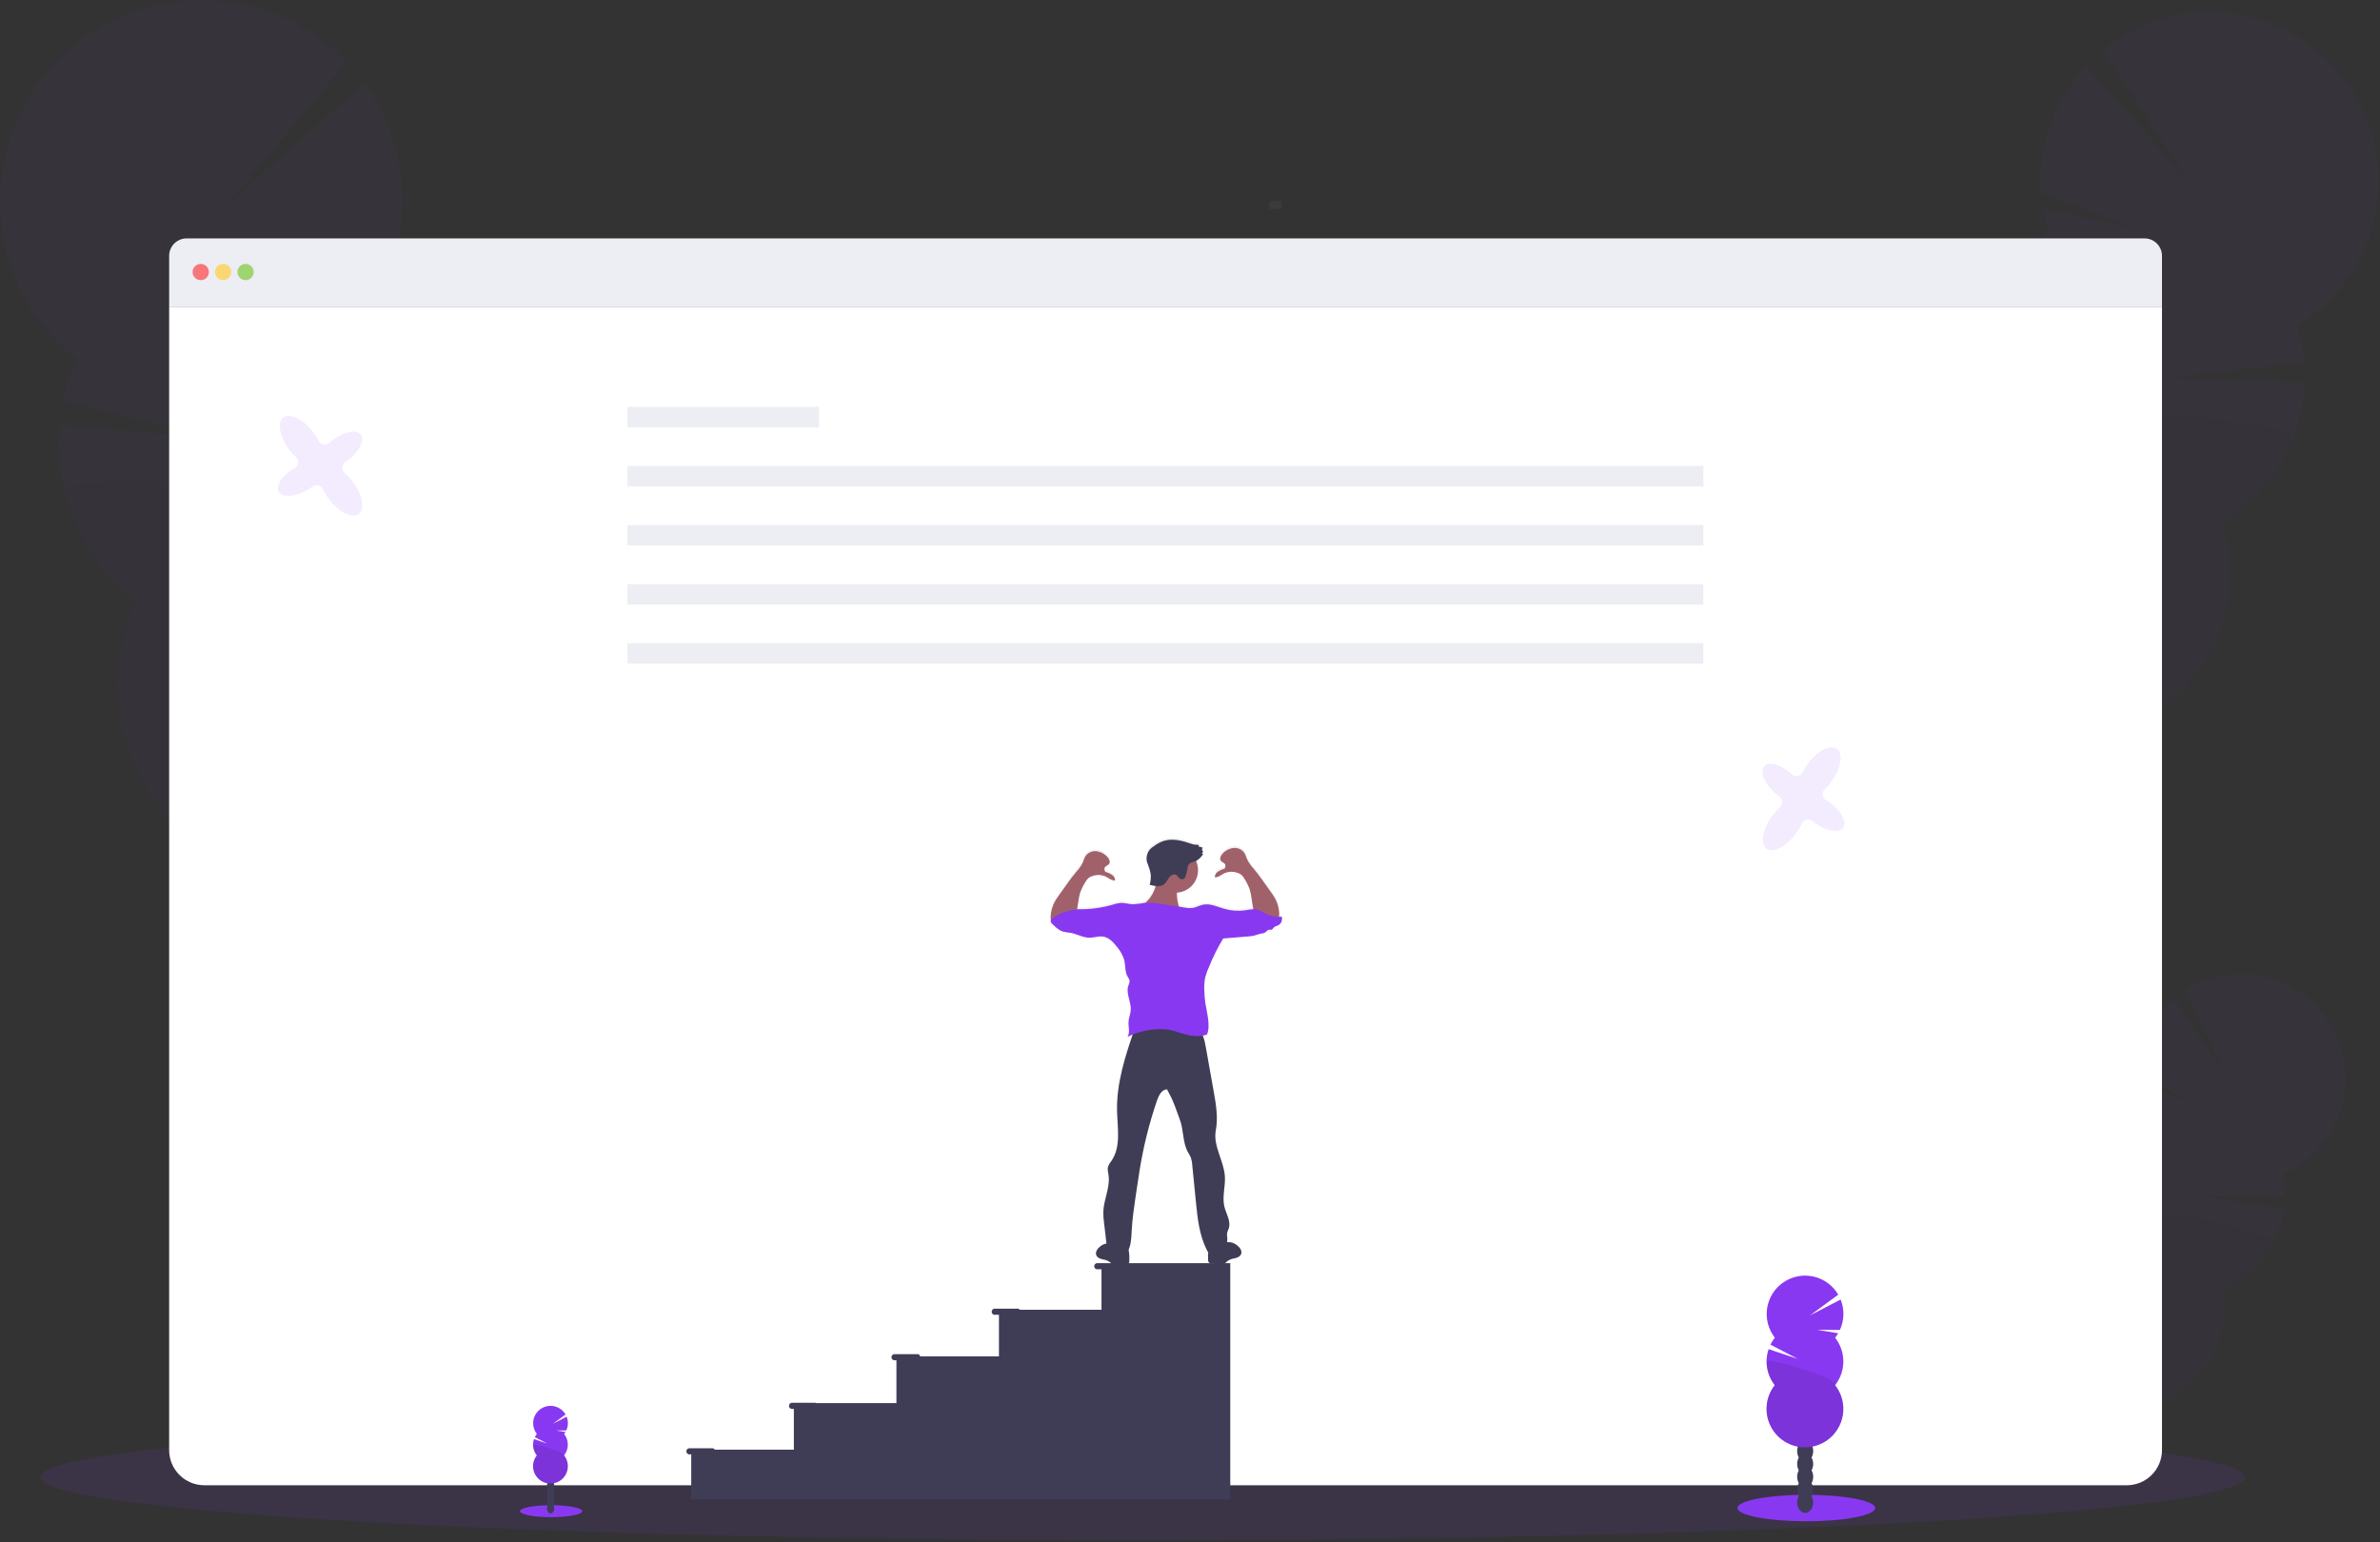 <svg width="1168" height="757" viewBox="0 0 1168 757" fill="none" xmlns="http://www.w3.org/2000/svg">
<rect x="0" y="0" width="1168" height="757" fill="#333333" stroke="none"/>
<g id="about_me 1" clip-path="url(#clip0)">
<g id="background">
<path id="Vector" opacity="0.1" d="M560.76 756.03C859.546 756.03 1101.76 742.151 1101.76 725.03C1101.76 707.909 859.546 694.03 560.76 694.03C261.974 694.03 19.76 707.909 19.76 725.03C19.76 742.151 261.974 756.03 560.76 756.03Z" fill="#8938F1"/>
<g id="Group" opacity="0.2">
<path id="Vector_2" opacity="0.2" d="M1007.26 726.42C1006.76 727.36 1006.19 728.254 1005.53 729.09C999.77 725.03 993.913 721.053 987.96 717.16C988.08 716.91 988.21 716.65 988.35 716.4C989.732 713.73 991.804 711.479 994.35 709.88C997.64 707.88 1001.35 707.4 1004.35 709.02C1007.35 710.64 1009.11 713.96 1009.29 717.8C1009.39 720.803 1008.69 723.779 1007.26 726.42V726.42Z" fill="#3F3D56"/>
<path id="Vector_3" opacity="0.2" d="M1015.31 711.362C1018.93 704.524 1017.64 696.739 1012.41 693.973C1007.19 691.207 1000.02 694.507 996.4 701.345C992.779 708.182 994.076 715.967 999.298 718.733C1004.52 721.5 1011.69 718.199 1015.31 711.362Z" fill="#3F3D56"/>
<path id="Vector_4" opacity="0.2" d="M1023.32 696.227C1026.94 689.389 1025.65 681.604 1020.42 678.838C1015.2 676.072 1008.03 679.372 1004.41 686.21C1000.79 693.047 1002.09 700.832 1007.31 703.598C1012.53 706.365 1019.7 703.064 1023.32 696.227Z" fill="#3F3D56"/>
<path id="Vector_5" opacity="0.2" d="M1031.35 681.087C1034.97 674.25 1033.67 666.464 1028.45 663.698C1023.23 660.932 1016.06 664.233 1012.43 671.07C1008.81 677.908 1010.11 685.693 1015.33 688.459C1020.55 691.225 1027.72 687.925 1031.35 681.087Z" fill="#3F3D56"/>
<path id="Vector_6" opacity="0.2" d="M1039.36 665.943C1042.98 659.106 1041.69 651.32 1036.46 648.554C1031.24 645.788 1024.07 649.089 1020.45 655.926C1016.83 662.764 1018.13 670.549 1023.35 673.315C1028.57 676.081 1035.74 672.781 1039.36 665.943Z" fill="#3F3D56"/>
<path id="Vector_7" opacity="0.2" d="M1049.31 538.52C1048.89 536.207 1048.63 533.868 1048.53 531.52L1075.53 540.6L1048.53 526.6C1048.92 519.603 1050.74 512.759 1053.88 506.491C1057.01 500.223 1061.4 494.662 1066.76 490.15L1092.87 528.01L1072.56 485.94C1078.53 482.212 1085.2 479.753 1092.16 478.714C1099.12 477.676 1106.22 478.081 1113.01 479.903C1119.81 481.726 1126.16 484.928 1131.66 489.31C1137.17 493.692 1141.71 499.16 1145.01 505.374C1148.31 511.588 1150.3 518.414 1150.85 525.429C1151.4 532.444 1150.5 539.497 1148.21 546.149C1145.91 552.801 1142.27 558.909 1137.52 564.095C1132.76 569.28 1126.99 573.431 1120.56 576.29C1121.22 579.917 1121.49 583.605 1121.36 587.29L1080.21 586.97L1120.73 593.64C1119.36 602.059 1115.92 610.004 1110.71 616.758C1105.5 623.511 1098.69 628.86 1090.89 632.32C1092.61 641.789 1091.63 651.551 1088.06 660.49C1084.5 669.429 1078.48 677.183 1070.72 682.867C1062.95 688.55 1053.74 691.933 1044.14 692.629C1034.54 693.325 1024.94 691.305 1016.44 686.801C1007.93 682.297 1000.87 675.491 996.047 667.16C991.228 658.829 988.85 649.31 989.187 639.692C989.523 630.073 992.559 620.744 997.948 612.77C1003.34 604.796 1010.86 598.499 1019.66 594.6C1017.62 583.291 1019.43 571.624 1024.81 561.469C1030.19 551.315 1038.83 543.261 1049.33 538.6L1049.31 538.52Z" fill="#8938F1"/>
<path id="Vector_8" opacity="0.1" d="M1115.4 609.4C1110.04 619.574 1101.39 627.637 1090.87 632.28C1092.59 641.749 1091.61 651.511 1088.04 660.45C1084.48 669.389 1078.46 677.143 1070.7 682.827C1062.93 688.51 1053.72 691.893 1044.12 692.589C1034.52 693.285 1024.92 691.265 1016.42 686.761C1007.91 682.257 1000.85 675.451 996.027 667.12C991.208 658.789 988.83 649.27 989.167 639.652C989.503 630.033 992.539 620.704 997.928 612.73C1003.32 604.756 1010.84 598.459 1019.64 594.56C1017.65 583.63 1118.1 604.32 1115.4 609.4Z" fill="black"/>
</g>
<g id="Group_2" opacity="0.2">
<path id="Vector_9" opacity="0.2" d="M975.13 423.95C974.508 425.555 973.755 427.107 972.88 428.59C962.807 423.217 952.603 417.997 942.27 412.93C942.41 412.5 942.57 412.05 942.74 411.62C944.416 407.062 947.282 403.036 951.04 399.96C955.91 396.06 961.78 394.59 967.04 396.58C972.3 398.57 975.66 403.58 976.71 409.69C977.469 414.499 976.923 419.424 975.13 423.95V423.95Z" fill="#3F3D56"/>
<path id="Vector_10" opacity="0.2" d="M985.014 398.067C989.472 386.356 985.835 374.102 976.89 370.697C967.945 367.292 957.08 374.025 952.621 385.737C948.163 397.448 951.801 409.703 960.745 413.108C969.69 416.513 980.556 409.779 985.014 398.067Z" fill="#3F3D56"/>
<path id="Vector_11" opacity="0.2" d="M994.887 372.155C999.345 360.443 995.708 348.189 986.763 344.784C977.818 341.379 966.952 348.113 962.494 359.824C958.036 371.536 961.673 383.79 970.618 387.195C979.563 390.6 990.429 383.866 994.887 372.155Z" fill="#3F3D56"/>
<path id="Vector_12" opacity="0.2" d="M1004.74 346.229C1009.2 334.518 1005.56 322.263 996.62 318.858C987.675 315.453 976.81 322.187 972.351 333.899C967.893 345.61 971.53 357.864 980.475 361.269C989.42 364.674 1000.29 357.941 1004.74 346.229Z" fill="#3F3D56"/>
<path id="Vector_13" opacity="0.2" d="M1014.62 320.327C1019.07 308.615 1015.44 296.361 1006.49 292.956C997.548 289.551 986.682 296.284 982.224 307.996C977.766 319.707 981.403 331.962 990.348 335.367C999.293 338.772 1010.16 332.038 1014.62 320.327Z" fill="#3F3D56"/>
<path id="Vector_14" opacity="0.2" d="M1005.25 113.7C1004.11 110.039 1003.23 106.303 1002.6 102.52L1047.82 111.73L1001.66 94.55C1000.9 83.269 1002.46 71.951 1006.22 61.291C1009.99 50.63 1015.89 40.85 1023.57 32.55L1073.13 88.01L1032.13 24.48C1040.98 17.334 1051.2 12.082 1062.16 9.052C1073.13 6.021 1084.59 5.276 1095.86 6.862C1107.12 8.448 1117.93 12.332 1127.63 18.273C1137.33 24.214 1145.71 32.084 1152.24 41.396C1158.77 50.708 1163.31 61.263 1165.59 72.406C1167.87 83.548 1167.84 95.04 1165.5 106.169C1163.15 117.298 1158.54 127.826 1151.96 137.1C1145.37 146.374 1136.95 154.196 1127.22 160.08C1129 165.776 1130.16 171.646 1130.68 177.59L1064.51 185.27L1130.94 187.92C1130.42 201.721 1126.47 215.174 1119.44 227.063C1112.41 238.952 1102.53 248.901 1090.69 256.01C1095.33 270.876 1095.69 286.746 1091.73 301.808C1087.78 316.869 1079.66 330.514 1068.32 341.183C1056.98 351.852 1042.86 359.115 1027.59 362.142C1012.31 365.169 996.493 363.837 981.939 358.299C967.384 352.761 954.681 343.241 945.282 330.825C935.882 318.41 930.164 303.601 928.782 288.09C927.401 272.579 930.41 256.993 937.467 243.111C944.524 229.23 955.344 217.613 968.69 209.59C963.137 191.821 963.719 172.701 970.343 155.303C976.966 137.904 989.246 123.238 1005.21 113.66L1005.25 113.7Z" fill="#8938F1"/>
<path id="Vector_15" opacity="0.1" d="M1125.55 214.4C1118.95 231.802 1106.67 246.464 1090.69 256.01C1095.33 270.876 1095.69 286.746 1091.73 301.808C1087.78 316.869 1079.66 330.514 1068.32 341.183C1056.98 351.853 1042.86 359.115 1027.59 362.142C1012.31 365.169 996.493 363.837 981.939 358.299C967.384 352.761 954.681 343.241 945.282 330.826C935.882 318.41 930.164 303.601 928.782 288.09C927.401 272.579 930.41 256.993 937.467 243.111C944.524 229.23 955.344 217.613 968.69 209.59C963.36 192.47 1128.87 205.7 1125.55 214.4Z" fill="black"/>
</g>
<g id="Group_3" opacity="0.2">
<path id="Vector_16" opacity="0.2" d="M178.38 510.16C178.886 512.145 179.555 514.085 180.38 515.96C193.047 511.107 205.857 506.44 218.81 501.96C218.7 501.43 218.59 500.88 218.45 500.34C217.145 494.71 214.359 489.531 210.38 485.34C205.2 480.02 198.49 477.42 192.04 479C185.59 480.58 180.84 486 178.69 493C177.05 498.589 176.943 504.516 178.38 510.16V510.16Z" fill="#3F3D56"/>
<path id="Vector_17" opacity="0.2" d="M197.031 499.418C208.089 496.718 214.188 482.795 210.654 468.319C207.12 453.844 195.291 444.298 184.233 446.997C173.175 449.697 167.076 463.62 170.61 478.096C174.144 492.571 185.973 502.117 197.031 499.418Z" fill="#3F3D56"/>
<path id="Vector_18" opacity="0.2" d="M189.208 467.396C200.265 464.697 206.365 450.773 202.83 436.298C199.296 421.823 187.467 412.276 176.409 414.976C165.352 417.676 159.253 431.599 162.787 446.074C166.321 460.55 178.15 470.096 189.208 467.396Z" fill="#3F3D56"/>
<path id="Vector_19" opacity="0.2" d="M181.394 435.363C192.451 432.663 198.551 418.74 195.016 404.264C191.482 389.789 179.653 380.243 168.596 382.942C157.538 385.642 151.439 399.565 154.973 414.041C158.507 428.516 170.336 438.062 181.394 435.363Z" fill="#3F3D56"/>
<path id="Vector_20" opacity="0.2" d="M173.568 403.322C184.625 400.622 190.725 386.699 187.191 372.223C183.656 357.748 171.827 348.202 160.77 350.901C149.712 353.601 143.613 367.524 147.147 382C150.681 396.475 162.51 406.021 173.568 403.322Z" fill="#3F3D56"/>
<path id="Vector_21" opacity="0.2" d="M188.58 139.63C190.47 135.48 192.067 131.203 193.36 126.83L138.65 131.01L195.65 117.55C198.214 104.344 198.055 90.753 195.182 77.611C192.308 64.468 186.781 52.051 178.94 41.12L112.26 99.36L170.03 30.44C160.649 20.671 149.357 12.937 136.859 7.718C124.36 2.5 110.921 -0.09 97.378 0.108C83.835 0.307 70.478 3.29 58.138 8.872C45.797 14.454 34.738 22.516 25.647 32.556C16.556 42.596 9.628 54.399 5.294 67.232C0.961 80.064 -0.686 93.651 0.457 107.147C1.6 120.643 5.507 133.759 11.937 145.68C18.366 157.601 27.18 168.072 37.83 176.44C34.893 182.902 32.657 189.661 31.16 196.6L108.11 215.41L29.33 208.74C27.91 225.097 30.589 241.551 37.124 256.613C43.659 271.676 53.845 284.872 66.76 295.01C59.09 311.871 56.318 330.549 58.762 348.911C61.206 367.272 68.768 384.575 80.582 398.842C92.396 413.109 107.986 423.764 125.57 429.589C143.154 435.413 162.021 436.173 180.017 431.78C198.012 427.388 214.408 418.02 227.33 404.749C240.253 391.478 249.18 374.839 253.092 356.733C257.005 338.627 255.743 319.786 249.453 302.364C243.162 284.941 232.096 269.64 217.52 258.21C226.685 238.056 228.808 215.406 223.549 193.9C218.289 172.393 205.952 153.28 188.52 139.63H188.58Z" fill="#8938F1"/>
<path id="Vector_22" opacity="0.1" d="M31.76 240.72C36.977 262.243 49.31 281.373 66.76 295.01C59.09 311.871 56.318 330.549 58.762 348.911C61.206 367.272 68.768 384.575 80.582 398.842C92.396 413.109 107.986 423.764 125.57 429.589C143.154 435.413 162.021 436.173 180.017 431.78C198.012 427.388 214.408 418.02 227.33 404.749C240.253 391.478 249.18 374.839 253.092 356.733C257.005 338.627 255.743 319.786 249.453 302.364C243.162 284.941 232.096 269.64 217.52 258.21C226.4 238.76 29.15 230.01 31.76 240.72Z" fill="black"/>
</g>
</g>
<g id="window">
<path id="Vector_23" d="M1061.01 150.52V711.76C1061.01 716.334 1059.19 720.72 1055.95 723.955C1052.72 727.189 1048.33 729.007 1043.76 729.01H100.27C95.692 729.01 91.302 727.191 88.065 723.955C84.829 720.718 83.01 716.328 83.01 711.75V150.52H1061.01Z" fill="white"/>
<path id="Vector_24" d="M1061.01 125.58V150.52H83.01V125.58C83.01 123.31 83.912 121.133 85.517 119.527C87.123 117.922 89.3 117.02 91.57 117.02H1052.45C1054.72 117.02 1056.9 117.922 1058.5 119.527C1060.11 121.133 1061.01 123.31 1061.01 125.58V125.58Z" fill="#EDEDF4"/>
<path id="Vector_25" opacity="0.8" d="M98.51 137.52C100.719 137.52 102.51 135.729 102.51 133.52C102.51 131.311 100.719 129.52 98.51 129.52C96.301 129.52 94.51 131.311 94.51 133.52C94.51 135.729 96.301 137.52 98.51 137.52Z" fill="#FA5959"/>
<path id="Vector_26" opacity="0.8" d="M109.51 137.52C111.719 137.52 113.51 135.729 113.51 133.52C113.51 131.311 111.719 129.52 109.51 129.52C107.301 129.52 105.51 131.311 105.51 133.52C105.51 135.729 107.301 137.52 109.51 137.52Z" fill="#FED253"/>
<path id="Vector_27" opacity="0.8" d="M120.51 137.52C122.719 137.52 124.51 135.729 124.51 133.52C124.51 131.311 122.719 129.52 120.51 129.52C118.301 129.52 116.51 131.311 116.51 133.52C116.51 135.729 118.301 137.52 120.51 137.52Z" fill="#8CCF4D"/>
</g>
<g id="text">
<path id="Vector_28" d="M628.93 102.72V98.72H622.93V102.72H628.93Z" fill="url(#paint0_linear)"/>
<path id="Vector_29" d="M401.93 199.71H307.93V209.71H401.93V199.71Z" fill="#EDEDF4"/>
<path id="Vector_30" d="M835.93 228.71H307.93V238.71H835.93V228.71Z" fill="#EDEDF4"/>
<path id="Vector_31" d="M835.93 257.71H307.93V267.71H835.93V257.71Z" fill="#EDEDF4"/>
<path id="Vector_32" d="M835.93 286.71H307.93V296.71H835.93V286.71Z" fill="#EDEDF4"/>
<path id="Vector_33" d="M835.93 315.71H307.93V325.71H835.93V315.71Z" fill="#EDEDF4"/>
</g>
<g id="content">
<path id="Vector_34" d="M628.96 449.1C628.54 449.1 628.12 449.16 627.69 449.17C627.832 448.588 627.879 447.987 627.83 447.39C627.707 444.868 627.024 442.405 625.83 440.18C625.095 438.869 624.266 437.612 623.35 436.42C620.63 432.66 618.11 428.82 615.12 425.27C613.823 423.89 612.754 422.314 611.95 420.6C611.648 419.675 611.287 418.769 610.87 417.89C610.292 416.991 609.478 416.269 608.516 415.801C607.555 415.334 606.484 415.14 605.42 415.24C603.281 415.492 601.312 416.533 599.9 418.16C599.06 419.06 598.37 420.45 599.07 421.47C599.77 422.49 601.29 422.62 601.38 423.74C601.38 424.34 601.38 425.32 600.77 425.51C599.687 425.796 598.655 426.248 597.71 426.85C597.243 427.16 596.854 427.574 596.574 428.06C596.295 428.546 596.133 429.09 596.1 429.65C597.83 429.91 599.28 428.46 600.85 427.65C602.843 426.8 605.08 426.718 607.13 427.42C607.918 427.63 608.653 428.001 609.29 428.51C609.851 429.061 610.323 429.695 610.69 430.39C612.616 433.175 613.806 436.402 614.15 439.77L615.03 445.39C613.728 445.494 612.433 445.667 611.15 445.91C607.696 446.419 604.173 446.181 600.82 445.21C597.32 444.21 593.82 442.39 590.21 443.21C588.52 443.58 586.98 444.52 585.27 444.79C583.934 444.919 582.586 444.848 581.27 444.58L578.52 444.14C578.43 443.91 578.36 443.67 578.29 443.43C577.721 441.424 577.458 439.344 577.51 437.26C579.303 437.164 581.045 436.63 582.585 435.705C584.124 434.781 585.414 433.493 586.341 431.956C587.268 430.418 587.805 428.677 587.904 426.884C588.003 425.091 587.662 423.301 586.91 421.67C588.393 420.839 589.62 419.618 590.46 418.14L589.76 418.01L590.42 417.01C590.265 416.915 590.133 416.786 590.036 416.632C589.939 416.478 589.879 416.303 589.861 416.122C589.843 415.941 589.866 415.758 589.93 415.588C589.994 415.417 590.097 415.264 590.23 415.14C589.647 414.838 588.996 414.693 588.34 414.72C588.55 414.33 588.21 413.85 587.8 413.72C587.372 413.633 586.935 413.606 586.5 413.64C585.862 413.591 585.235 413.446 584.64 413.21C580.37 411.74 575.74 410.45 571.39 411.68C569.473 412.278 567.68 413.22 566.1 414.46C564.56 415.325 563.409 416.747 562.885 418.434C562.36 420.121 562.502 421.944 563.28 423.53C563.94 425.168 564.413 426.876 564.69 428.62C564.751 430.249 564.566 431.877 564.14 433.45C565.092 433.74 566.065 433.957 567.05 434.1C566.494 436.248 565.512 438.261 564.16 440.02C563.541 440.798 562.873 441.536 562.16 442.23H562.04C560.057 442.601 558.053 442.848 556.04 442.97C553.92 442.97 551.84 442.17 549.73 442.32C548.48 442.461 547.249 442.739 546.06 443.15C540.571 444.759 534.869 445.521 529.15 445.41L528.46 445.48L529.1 441.4C529.444 438.032 530.634 434.805 532.56 432.02C532.927 431.325 533.399 430.691 533.96 430.14C534.6 429.631 535.339 429.26 536.13 429.05C538.176 428.348 540.411 428.43 542.4 429.28C543.97 430.05 545.4 431.5 547.16 431.28C547.124 430.72 546.959 430.176 546.678 429.69C546.397 429.204 546.008 428.79 545.54 428.48C544.595 427.878 543.563 427.426 542.48 427.14C541.9 426.95 541.82 425.97 541.87 425.37C541.96 424.25 543.55 424.01 544.18 423.09C544.81 422.17 544.18 420.69 543.35 419.78C541.936 418.158 539.968 417.12 537.83 416.87C536.767 416.769 535.697 416.963 534.738 417.431C533.778 417.898 532.966 418.621 532.39 419.52C531.965 420.397 531.601 421.303 531.3 422.23C530.496 423.944 529.427 425.52 528.13 426.9C525.13 430.45 522.62 434.29 519.9 438.05C518.99 439.243 518.161 440.496 517.42 441.8C516.232 444.031 515.549 446.496 515.42 449.02C515.371 449.62 515.418 450.225 515.56 450.81C515.493 450.951 515.456 451.104 515.45 451.26C515.481 451.533 515.566 451.798 515.7 452.038C515.834 452.278 516.014 452.49 516.23 452.66C517.76 454.2 519.37 455.79 521.43 456.45C522.712 456.753 524.011 456.977 525.32 457.12C528.48 457.69 531.39 459.52 534.6 459.51C536.81 459.51 538.99 458.63 541.17 458.94C544.17 459.35 546.33 461.79 548.17 464.16C549.733 466.01 550.906 468.156 551.62 470.47C552.33 473.26 551.89 476.4 553.38 478.86C553.756 479.362 554.046 479.923 554.24 480.52C554.271 481.464 554.061 482.4 553.63 483.24C552.37 487.11 555.13 491.24 554.84 495.24C554.7 497.19 553.84 499.03 553.75 500.98C553.6 503.49 554.62 506.3 553.22 508.39C554.07 507.95 554.93 507.56 555.81 507.21C551.61 519.52 547.81 532.21 548.1 545.15C548.32 553.54 550.1 562.78 545.28 569.67C544.595 570.491 544.051 571.421 543.67 572.42C543.29 573.77 543.67 575.2 543.92 576.58C544.81 582.58 541.57 588.49 541.35 594.58C541.325 596.457 541.445 598.332 541.71 600.19L542.89 610.33C541.701 610.589 540.595 611.139 539.67 611.93C538.43 612.93 537.34 614.57 537.92 616.07C538.39 617.28 539.77 617.86 541.04 618.16C542.342 618.306 543.587 618.777 544.66 619.53C545.003 619.91 545.367 620.27 545.75 620.61C546.489 621.011 547.336 621.168 548.17 621.06C549.7 621 551.17 620.87 552.73 620.66C553.054 620.647 553.368 620.546 553.64 620.37C553.823 620.168 553.962 619.931 554.05 619.673C554.138 619.415 554.172 619.142 554.15 618.87C554.262 617.348 554.198 615.818 553.96 614.31C553.9 614.02 553.82 613.74 553.74 613.45C554.265 612.165 554.638 610.822 554.85 609.45C555.16 607.45 555.21 605.36 555.34 603.31C555.64 598.09 556.34 592.91 557.14 587.73L558.14 581.07C558.45 578.88 558.77 576.69 559.14 574.5C560.994 562.638 563.878 550.961 567.76 539.6C568.61 537.17 570.06 534.32 572.63 534.25L574.16 537.25C576.16 541.01 577.38 545.18 578.9 549.13C580.9 554.32 580.22 560.38 582.9 565.26C583.34 566.07 583.9 566.84 584.23 567.69C584.704 568.998 584.98 570.37 585.05 571.76L586.82 589.76C587.62 597.85 588.48 606.16 592.11 613.43C592.338 613.899 592.606 614.347 592.91 614.77C592.798 615.98 592.781 617.197 592.86 618.41C592.804 618.624 592.799 618.849 592.845 619.066C592.89 619.282 592.986 619.486 593.124 619.659C593.261 619.833 593.437 619.972 593.638 620.066C593.839 620.16 594.059 620.206 594.28 620.2C595.79 620.4 597.28 620.53 598.83 620.59C599.664 620.698 600.511 620.541 601.25 620.14C601.641 619.806 602.009 619.445 602.35 619.06C603.419 618.307 604.661 617.836 605.96 617.69C607.23 617.4 608.61 616.82 609.08 615.6C609.67 614.1 608.57 612.47 607.33 611.46C606.325 610.582 605.09 610.009 603.77 609.81C603.227 609.841 602.681 609.798 602.15 609.68C602.274 609.021 602.314 608.349 602.27 607.68C602.142 606.893 602.108 606.094 602.17 605.3C602.374 604.497 602.649 603.715 602.99 602.96C604.14 599.42 601.69 595.82 600.83 592.2C599.68 587.38 601.39 582.33 601.08 577.38C600.6 569.61 595.18 562.32 596.62 554.67C597.77 548.55 596.79 542.26 595.7 536.13L591.7 513.32C591.419 511.469 590.932 509.654 590.25 507.91C590.992 507.782 591.722 507.587 592.43 507.33C593.43 504.89 593.26 502.2 592.96 499.58C592.66 496.96 591.96 494.4 591.61 491.8C591.307 489.709 591.133 487.602 591.09 485.49C590.981 483.406 591.129 481.317 591.53 479.27C591.99 477.472 592.616 475.722 593.4 474.04C595.335 469.185 597.677 464.501 600.4 460.04C604.51 459.72 608.49 459.37 612.59 459.04C613.573 458.995 614.55 458.865 615.51 458.65C616.734 458.228 617.979 457.871 619.24 457.58C619.71 457.555 620.175 457.465 620.62 457.31C621.52 456.9 622.07 455.75 623.06 455.71C623.432 455.76 623.808 455.76 624.18 455.71C624.62 455.57 624.84 455.09 625.18 454.71C625.8 454.02 626.81 453.88 627.62 453.43C628.315 452.979 628.829 452.299 629.074 451.508C629.319 450.716 629.278 449.865 628.96 449.1V449.1Z" fill="url(#paint1_linear)"/>
<path id="Vector_35" d="M576.94 438.16C583.015 438.16 587.94 433.235 587.94 427.16C587.94 421.085 583.015 416.16 576.94 416.16C570.865 416.16 565.94 421.085 565.94 427.16C565.94 433.235 570.865 438.16 576.94 438.16Z" fill="#A1616A"/>
<path id="Vector_36" d="M564.24 440.85C563.116 442.232 561.86 443.502 560.49 444.64C566.952 448.493 574.633 449.757 581.99 448.18C581.72 447.43 580.74 447.32 580.05 446.94C579.154 446.304 578.543 445.342 578.35 444.26C577.609 441.624 577.391 438.869 577.71 436.15C577.845 435.49 577.845 434.81 577.71 434.15C577.326 433.16 576.588 432.348 575.64 431.87C574.082 430.899 572.4 430.142 570.64 429.62C568.82 429.08 567.78 428.83 567.71 430.95C567.636 434.535 566.421 438.003 564.24 440.85V440.85Z" fill="#A1616A"/>
<path id="Vector_37" d="M615.28 447.77L614.16 440.67C613.979 439.241 613.681 437.83 613.27 436.45C612.599 434.658 611.741 432.942 610.71 431.33C610.343 430.638 609.871 430.007 609.31 429.46C608.673 428.951 607.938 428.58 607.15 428.37C605.106 427.671 602.875 427.756 600.89 428.61C599.32 429.37 597.89 430.81 596.14 430.56C596.173 430.001 596.337 429.457 596.618 428.972C596.899 428.488 597.29 428.076 597.76 427.77C598.684 427.17 599.696 426.718 600.76 426.43C601.33 426.25 601.42 425.27 601.37 424.67C601.28 423.56 599.69 423.32 599.06 422.41C598.43 421.5 599.06 420.02 599.88 419.11C601.292 417.494 603.257 416.463 605.39 416.22C606.451 416.114 607.521 416.303 608.481 416.768C609.441 417.232 610.254 417.952 610.83 418.85C611.255 419.724 611.619 420.626 611.92 421.55C612.723 423.256 613.79 424.825 615.08 426.2C618.08 429.73 620.59 433.55 623.3 437.29C624.207 438.482 625.035 439.731 625.78 441.03C626.972 443.245 627.656 445.698 627.78 448.21C627.869 448.983 627.756 449.765 627.45 450.48C627.14 451.001 626.701 451.433 626.176 451.734C625.65 452.035 625.056 452.196 624.45 452.2C623.221 452.169 622.006 451.926 620.86 451.48L616.5 450.01C615.969 449.893 615.483 449.625 615.1 449.24C614.942 449.017 614.872 448.742 614.906 448.47C614.939 448.198 615.072 447.949 615.28 447.77V447.77Z" fill="#A1616A"/>
<path id="Vector_38" d="M528.13 449.34L529.24 442.24C529.429 440.812 529.73 439.401 530.14 438.02C530.807 436.226 531.665 434.51 532.7 432.9C533.058 432.208 533.527 431.579 534.09 431.04C534.723 430.525 535.46 430.153 536.25 429.95C538.296 429.248 540.531 429.33 542.52 430.18C544.09 430.94 545.52 432.38 547.27 432.13C547.236 431.571 547.071 431.028 546.79 430.543C546.509 430.059 546.118 429.647 545.65 429.34C544.725 428.741 543.713 428.289 542.65 428C542.08 427.82 541.99 426.84 542.04 426.24C542.13 425.13 543.71 424.89 544.35 423.98C544.99 423.07 544.35 421.59 543.52 420.69C542.11 419.069 540.144 418.035 538.01 417.79C536.949 417.685 535.88 417.875 534.92 418.339C533.96 418.803 533.147 419.523 532.57 420.42C532.148 421.294 531.788 422.196 531.49 423.12C530.684 424.824 529.618 426.393 528.33 427.77C525.33 431.3 522.82 435.12 520.1 438.86C519.195 440.051 518.37 441.3 517.63 442.6C516.443 444.817 515.76 447.269 515.63 449.78C515.545 450.557 515.662 451.342 515.97 452.06C516.286 452.585 516.734 453.019 517.268 453.319C517.803 453.619 518.407 453.774 519.02 453.77C520.247 453.744 521.459 453.5 522.6 453.05L526.97 451.62C527.499 451.505 527.982 451.237 528.36 450.85C528.525 450.618 528.593 450.33 528.55 450.049C528.507 449.767 528.356 449.513 528.13 449.34Z" fill="#A1616A"/>
<path id="Vector_39" d="M607.33 611.42C608.57 612.42 609.66 614.05 609.08 615.54C608.6 616.75 607.23 617.32 605.96 617.62C604.663 617.767 603.422 618.235 602.35 618.98C602.011 619.348 601.646 619.692 601.26 620.01C600.522 620.415 599.674 620.573 598.84 620.46C597.32 620.4 595.84 620.27 594.29 620.07C593.966 620.057 593.652 619.956 593.38 619.78C593.197 619.581 593.058 619.345 592.971 619.088C592.885 618.831 592.854 618.56 592.88 618.29C592.759 616.775 592.82 615.251 593.06 613.75C593.312 612.243 594.088 610.872 595.25 609.88C596.41 608.98 599.93 606.31 601.25 608.02C601.6 608.48 601.46 609.11 601.95 609.49C602.44 609.87 603.21 609.66 603.77 609.73C605.094 609.941 606.33 610.527 607.33 611.42Z" fill="#3F3D56"/>
<path id="Vector_40" d="M539.76 611.94C538.52 612.94 537.43 614.57 538.01 616.06C538.48 617.27 539.85 617.85 541.12 618.14C542.418 618.286 543.659 618.753 544.73 619.5C545.071 619.885 545.439 620.246 545.83 620.58C546.566 620.979 547.409 621.136 548.24 621.03C549.76 620.97 551.24 620.84 552.79 620.63C553.114 620.618 553.429 620.518 553.7 620.34C553.885 620.141 554.026 619.906 554.114 619.649C554.202 619.393 554.235 619.12 554.21 618.85C554.322 617.338 554.258 615.818 554.02 614.32C553.774 612.808 552.998 611.432 551.83 610.44C550.68 609.54 547.16 606.87 545.83 608.58C545.48 609.04 545.62 609.68 545.12 610.05C544.62 610.42 543.87 610.22 543.3 610.29C541.988 610.496 540.761 611.068 539.76 611.94Z" fill="#3F3D56"/>
<path id="Vector_41" d="M556.76 505.24C552.25 518.24 547.87 531.69 548.21 545.48C548.43 553.83 550.21 563.03 545.4 569.88C544.714 570.697 544.17 571.623 543.79 572.62C543.41 573.96 543.79 575.38 544.03 576.76C544.93 582.76 541.7 588.62 541.47 594.68C541.445 596.547 541.566 598.412 541.83 600.26L543.08 610.94C543.5 614.6 548.22 616.1 551.86 616.61C553.572 614.568 554.646 612.067 554.95 609.42C555.26 607.42 555.31 605.35 555.43 603.32C555.74 598.12 556.49 592.96 557.23 587.81L558.23 581.18C558.55 579 558.86 576.82 559.23 574.64C561.098 562.868 563.985 551.281 567.86 540.01C568.71 537.58 570.16 534.75 572.72 534.68L574.25 537.62C576.25 541.35 577.46 545.51 578.98 549.44C580.98 554.61 580.29 560.63 582.98 565.5C583.42 566.3 583.98 567.07 584.3 567.91C584.769 569.196 585.045 570.544 585.12 571.91L586.89 589.79C587.69 597.84 588.54 606.11 592.17 613.34C592.529 614.204 593.104 614.962 593.84 615.54C595.32 616.54 597.39 616.03 598.84 614.99C599.987 614.146 600.904 613.029 601.509 611.74C602.113 610.451 602.385 609.031 602.3 607.61C602.182 606.826 602.148 606.031 602.2 605.24C602.412 604.443 602.686 603.664 603.02 602.91C604.18 599.39 601.73 595.81 600.86 592.21C599.71 587.41 601.42 582.39 601.12 577.46C600.64 569.72 595.23 562.46 596.66 554.85C597.81 548.76 596.83 542.5 595.75 536.4L591.7 513.7C591.06 510.12 590.1 506.08 586.91 504.33C585.082 503.511 583.077 503.167 581.08 503.33C572.81 503.33 564.91 504.48 556.76 505.24Z" fill="#3F3D56"/>
<path id="Vector_42" d="M628.96 449.91C626.048 450.203 623.116 449.596 620.56 448.17C619.589 447.525 618.553 446.982 617.47 446.55C615.47 445.9 613.27 446.47 611.17 446.78C607.723 447.279 604.208 447.041 600.86 446.08C597.36 445.08 593.86 443.27 590.26 444.08C588.57 444.45 587.04 445.38 585.33 445.65C583.994 445.785 582.645 445.714 581.33 445.44L569.93 443.66C567.357 443.145 564.73 442.957 562.11 443.1C560.127 443.469 558.123 443.72 556.11 443.85C554 443.85 551.92 443.05 549.81 443.19C548.563 443.332 547.336 443.61 546.15 444.02C540.673 445.62 534.985 446.379 529.28 446.27C524.731 446.568 520.347 448.088 516.59 450.67C516.331 450.813 516.107 451.012 515.934 451.253C515.761 451.493 515.643 451.769 515.59 452.06C515.623 452.331 515.71 452.593 515.846 452.83C515.981 453.067 516.163 453.274 516.38 453.44C517.9 454.98 519.51 456.56 521.57 457.22C522.848 457.521 524.144 457.741 525.45 457.88C528.6 458.46 531.51 460.27 534.71 460.27C536.92 460.27 539.09 459.39 541.27 459.7C544.27 460.11 546.42 462.53 548.27 464.89C549.825 466.734 550.998 468.868 551.72 471.17C552.42 473.95 551.98 477.07 553.47 479.52C553.844 480.02 554.134 480.577 554.33 481.17C554.362 482.111 554.152 483.044 553.72 483.88C552.46 487.73 555.22 491.8 554.93 495.88C554.79 497.81 553.93 499.65 553.84 501.58C553.7 504.09 554.71 506.88 553.31 508.96C558.712 506.238 564.715 504.928 570.76 505.15C571.765 505.174 572.768 505.268 573.76 505.43C575.688 505.823 577.586 506.351 579.44 507.01C583.62 508.34 588.22 509.29 592.34 507.77C593.34 505.34 593.17 502.66 592.86 500.06C592.55 497.46 591.91 494.9 591.52 492.31C591.217 490.229 591.043 488.132 591 486.03C590.891 483.956 591.039 481.877 591.44 479.84C591.898 478.052 592.524 476.311 593.31 474.64C595.24 469.782 597.582 465.098 600.31 460.64C604.41 460.31 608.38 459.96 612.48 459.64C613.459 459.586 614.432 459.455 615.39 459.25C616.611 458.833 617.853 458.479 619.11 458.19C619.581 458.163 620.046 458.069 620.49 457.91C621.39 457.5 621.95 456.36 622.93 456.33C623.302 456.375 623.678 456.375 624.05 456.33C624.49 456.2 624.7 455.71 625.05 455.33C625.67 454.64 626.68 454.5 627.49 454.06C628.17 453.638 628.687 452.998 628.954 452.243C629.221 451.489 629.223 450.666 628.96 449.91V449.91Z" fill="#8938F1"/>
<path id="Vector_43" d="M578.85 431.13C579.169 431.381 579.558 431.529 579.963 431.554C580.369 431.579 580.772 431.48 581.12 431.27C581.557 430.859 581.851 430.32 581.96 429.73C582.32 428.48 582.61 427.212 582.83 425.93C582.888 425.372 583.058 424.831 583.33 424.34C584.06 423.22 585.64 423.16 586.87 422.65C588.39 421.828 589.648 420.594 590.5 419.09L589.81 418.95L590.46 417.95C590.306 417.857 590.175 417.728 590.079 417.576C589.983 417.423 589.924 417.25 589.906 417.07C589.889 416.891 589.914 416.709 589.978 416.541C590.043 416.372 590.147 416.221 590.28 416.1C589.697 415.789 589.04 415.641 588.38 415.67C588.59 415.29 588.25 414.81 587.84 414.67C587.416 414.581 586.981 414.558 586.55 414.6C585.911 414.548 585.284 414.399 584.69 414.16C580.43 412.7 575.81 411.41 571.47 412.64C569.552 413.233 567.759 414.171 566.18 415.41C564.652 416.269 563.51 417.679 562.987 419.352C562.465 421.025 562.602 422.834 563.37 424.41C564.025 426.035 564.495 427.729 564.77 429.46C564.835 431.085 564.653 432.71 564.23 434.28C565.414 434.66 566.64 434.899 567.88 434.99C569.129 435.086 570.37 434.731 571.38 433.99C572.38 433.13 572.94 431.8 573.76 430.72C574.075 430.244 574.505 429.855 575.01 429.589C575.515 429.323 576.079 429.19 576.65 429.2C577.76 429.37 577.96 430.5 578.85 431.13Z" fill="#3F3D56"/>
<path id="Vector_44" opacity="0.1" d="M173.02 236.31C171.865 234.785 170.554 233.385 169.11 232.13C168.718 231.789 168.41 231.361 168.211 230.881C168.012 230.401 167.927 229.881 167.963 229.363C167.999 228.844 168.154 228.341 168.418 227.893C168.681 227.445 169.045 227.064 169.48 226.78C169.96 226.47 170.43 226.14 170.9 225.78C176.36 221.63 179.12 216.06 177.05 213.33C174.98 210.6 168.87 211.76 163.41 215.91C162.779 216.379 162.175 216.883 161.6 217.42C161.216 217.765 160.757 218.017 160.26 218.156C159.762 218.295 159.239 218.316 158.732 218.22C158.225 218.123 157.747 217.91 157.335 217.598C156.924 217.286 156.59 216.883 156.36 216.42C155.593 214.916 154.693 213.483 153.67 212.14C148.81 205.74 142.29 202.51 139.1 204.93C135.91 207.35 137.25 214.51 142.1 220.93C143.048 222.184 144.102 223.355 145.25 224.43C145.629 224.799 145.917 225.252 146.089 225.753C146.261 226.253 146.313 226.787 146.241 227.312C146.169 227.836 145.975 228.336 145.674 228.772C145.374 229.208 144.975 229.567 144.51 229.82C138.51 233.25 135.12 238.42 136.82 241.39C138.52 244.36 144.74 243.99 150.69 240.57C151.612 240.035 152.5 239.444 153.35 238.8C153.75 238.495 154.213 238.284 154.705 238.181C155.198 238.078 155.707 238.087 156.195 238.206C156.684 238.324 157.14 238.551 157.53 238.868C157.92 239.185 158.234 239.586 158.45 240.04C159.261 241.813 160.267 243.49 161.45 245.04C166.3 251.44 172.83 254.67 176.02 252.25C179.21 249.83 177.87 242.72 173.02 236.31Z" fill="#8938F1"/>
<path id="Vector_45" opacity="0.1" d="M881.34 409.12C882.468 407.575 883.43 405.916 884.21 404.17C884.42 403.696 884.738 403.276 885.138 402.946C885.538 402.616 886.009 402.383 886.515 402.267C887.02 402.15 887.546 402.153 888.05 402.275C888.555 402.397 889.024 402.635 889.42 402.97C889.86 403.33 890.32 403.68 890.79 404.03C896.35 408.03 902.49 409.03 904.49 406.28C906.49 403.53 903.61 398 898.05 393.98C897.383 393.507 896.717 393.077 896.05 392.69C895.608 392.422 895.234 392.055 894.958 391.618C894.681 391.181 894.51 390.686 894.456 390.172C894.403 389.657 894.47 389.138 894.651 388.653C894.832 388.169 895.122 387.733 895.5 387.38C896.716 386.212 897.821 384.933 898.8 383.56C903.51 377.05 904.69 369.87 901.45 367.56C898.21 365.25 891.75 368.56 887.04 375.11C886.121 376.374 885.308 377.712 884.61 379.11C884.368 379.581 884.019 379.988 883.591 380.299C883.162 380.61 882.667 380.816 882.145 380.901C881.622 380.985 881.087 380.946 880.583 380.786C880.078 380.626 879.618 380.35 879.24 379.98V379.98C874.24 375.29 868.24 373.51 865.93 375.98C863.62 378.45 865.76 384.31 870.77 388.98C871.549 389.7 872.374 390.368 873.24 390.98C873.647 391.275 873.984 391.657 874.224 392.098C874.465 392.539 874.605 393.029 874.633 393.531C874.66 394.033 874.576 394.535 874.385 395C874.194 395.465 873.902 395.882 873.53 396.22C872.063 397.535 870.745 399.007 869.6 400.61C864.89 407.12 863.71 414.3 866.96 416.61C870.21 418.92 876.63 415.64 881.34 409.12Z" fill="#8938F1"/>
<path id="Vector_46" d="M886.46 746.69C905.127 746.69 920.26 743.78 920.26 740.19C920.26 736.6 905.127 733.69 886.46 733.69C867.793 733.69 852.66 736.6 852.66 740.19C852.66 743.78 867.793 746.69 886.46 746.69Z" fill="#8938F1"/>
<path id="Vector_47" d="M885.9 742.58C888.076 742.58 889.84 740.274 889.84 737.43C889.84 734.586 888.076 732.28 885.9 732.28C883.724 732.28 881.96 734.586 881.96 737.43C881.96 740.274 883.724 742.58 885.9 742.58Z" fill="#3F3D56"/>
<path id="Vector_48" d="M885.9 736.28C888.076 736.28 889.84 733.974 889.84 731.13C889.84 728.286 888.076 725.98 885.9 725.98C883.724 725.98 881.96 728.286 881.96 731.13C881.96 733.974 883.724 736.28 885.9 736.28Z" fill="#3F3D56"/>
<path id="Vector_49" d="M885.9 729.99C888.076 729.99 889.84 727.684 889.84 724.84C889.84 721.996 888.076 719.69 885.9 719.69C883.724 719.69 881.96 721.996 881.96 724.84C881.96 727.684 883.724 729.99 885.9 729.99Z" fill="#3F3D56"/>
<path id="Vector_50" d="M885.9 723.69C888.076 723.69 889.84 721.384 889.84 718.54C889.84 715.696 888.076 713.39 885.9 713.39C883.724 713.39 881.96 715.696 881.96 718.54C881.96 721.384 883.724 723.69 885.9 723.69Z" fill="#3F3D56"/>
<path id="Vector_51" d="M885.9 717.39C888.076 717.39 889.84 715.084 889.84 712.24C889.84 709.396 888.076 707.09 885.9 707.09C883.724 707.09 881.96 709.396 881.96 712.24C881.96 715.084 883.724 717.39 885.9 717.39Z" fill="#3F3D56"/>
<path id="Vector_52" d="M885.9 711.1C888.076 711.1 889.84 708.794 889.84 705.95C889.84 703.106 888.076 700.8 885.9 700.8C883.724 700.8 881.96 703.106 881.96 705.95C881.96 708.794 883.724 711.1 885.9 711.1Z" fill="#3F3D56"/>
<path id="Vector_53" d="M885.9 704.8C888.076 704.8 889.84 702.494 889.84 699.65C889.84 696.806 888.076 694.5 885.9 694.5C883.724 694.5 881.96 696.806 881.96 699.65C881.96 702.494 883.724 704.8 885.9 704.8Z" fill="#3F3D56"/>
<path id="Vector_54" d="M900.63 656.56C901.163 655.873 901.651 655.151 902.09 654.4L891.76 652.7L902.94 652.79C904.016 650.456 904.603 647.927 904.665 645.357C904.727 642.788 904.262 640.233 903.3 637.85L888.3 645.63L902.14 635.46C900.838 633.23 899.092 631.292 897.01 629.765C894.929 628.238 892.555 627.155 890.038 626.583C887.52 626.011 884.912 625.962 882.374 626.44C879.837 626.917 877.425 627.911 875.288 629.359C873.15 630.808 871.333 632.679 869.949 634.859C868.565 637.038 867.643 639.479 867.241 642.029C866.839 644.58 866.966 647.185 867.612 649.685C868.259 652.184 869.412 654.524 871 656.56C870.164 657.628 869.444 658.781 868.85 660L882.28 667L867.96 662.2C866.953 665.168 866.699 668.339 867.223 671.429C867.747 674.519 869.031 677.43 870.96 679.9C868.774 682.681 867.415 686.02 867.038 689.537C866.66 693.054 867.28 696.606 868.826 699.787C870.372 702.968 872.781 705.651 875.779 707.527C878.777 709.403 882.243 710.399 885.78 710.399C889.317 710.399 892.783 709.403 895.781 707.527C898.779 705.651 901.188 702.968 902.734 699.787C904.28 696.606 904.9 693.054 904.522 689.537C904.145 686.02 902.786 682.681 900.6 679.9C903.211 676.576 904.63 672.472 904.63 668.245C904.63 664.018 903.211 659.914 900.6 656.59L900.63 656.56Z" fill="#8938F1"/>
<path id="Vector_55" opacity="0.1" d="M866.96 668.21C866.947 672.435 868.356 676.542 870.96 679.87C868.774 682.651 867.415 685.99 867.038 689.507C866.66 693.024 867.28 696.576 868.826 699.757C870.372 702.938 872.781 705.621 875.779 707.497C878.777 709.373 882.243 710.369 885.78 710.369C889.317 710.369 892.783 709.373 895.781 707.497C898.779 705.621 901.188 702.938 902.734 699.757C904.28 696.576 904.9 693.024 904.522 689.507C904.145 685.99 902.786 682.651 900.6 679.87C903.15 676.66 866.96 666.1 866.96 668.21Z" fill="black"/>
<path id="Vector_56" d="M270.46 744.68C278.91 744.68 285.76 743.364 285.76 741.74C285.76 740.116 278.91 738.8 270.46 738.8C262.01 738.8 255.16 740.116 255.16 741.74C255.16 743.364 262.01 744.68 270.46 744.68Z" fill="#8938F1"/>
<path id="Vector_57" d="M270.21 742.82C271.193 742.82 271.99 741.777 271.99 740.49C271.99 739.203 271.193 738.16 270.21 738.16C269.227 738.16 268.43 739.203 268.43 740.49C268.43 741.777 269.227 742.82 270.21 742.82Z" fill="#3F3D56"/>
<path id="Vector_58" d="M270.21 739.97C271.193 739.97 271.99 738.927 271.99 737.64C271.99 736.353 271.193 735.31 270.21 735.31C269.227 735.31 268.43 736.353 268.43 737.64C268.43 738.927 269.227 739.97 270.21 739.97Z" fill="#3F3D56"/>
<path id="Vector_59" d="M270.21 737.12C271.193 737.12 271.99 736.077 271.99 734.79C271.99 733.503 271.193 732.46 270.21 732.46C269.227 732.46 268.43 733.503 268.43 734.79C268.43 736.077 269.227 737.12 270.21 737.12Z" fill="#3F3D56"/>
<path id="Vector_60" d="M270.21 734.27C271.193 734.27 271.99 733.227 271.99 731.94C271.99 730.653 271.193 729.61 270.21 729.61C269.227 729.61 268.43 730.653 268.43 731.94C268.43 733.227 269.227 734.27 270.21 734.27Z" fill="#3F3D56"/>
<path id="Vector_61" d="M270.21 731.42C271.193 731.42 271.99 730.377 271.99 729.09C271.99 727.803 271.193 726.76 270.21 726.76C269.227 726.76 268.43 727.803 268.43 729.09C268.43 730.377 269.227 731.42 270.21 731.42Z" fill="#3F3D56"/>
<path id="Vector_62" d="M270.21 728.57C271.193 728.57 271.99 727.527 271.99 726.24C271.99 724.953 271.193 723.91 270.21 723.91C269.227 723.91 268.43 724.953 268.43 726.24C268.43 727.527 269.227 728.57 270.21 728.57Z" fill="#3F3D56"/>
<path id="Vector_63" d="M270.21 725.72C271.193 725.72 271.99 724.677 271.99 723.39C271.99 722.103 271.193 721.06 270.21 721.06C269.227 721.06 268.43 722.103 268.43 723.39C268.43 724.677 269.227 725.72 270.21 725.72Z" fill="#3F3D56"/>
<path id="Vector_64" d="M276.87 703.88C277.118 703.564 277.342 703.23 277.54 702.88L272.86 702.11H277.92C278.435 700.99 278.701 699.772 278.7 698.54C278.702 697.447 278.492 696.363 278.08 695.35L271.29 698.87L277.55 694.27C276.961 693.261 276.171 692.384 275.229 691.693C274.286 691.002 273.212 690.511 272.073 690.253C270.933 689.994 269.753 689.972 268.605 690.188C267.457 690.404 266.365 690.854 265.398 691.51C264.431 692.165 263.608 693.013 262.982 693.999C262.356 694.986 261.939 696.09 261.757 697.244C261.576 698.399 261.633 699.578 261.926 700.709C262.219 701.84 262.741 702.899 263.46 703.82C263.072 704.299 262.737 704.819 262.46 705.37L268.53 708.53L262.05 706.35C261.598 707.693 261.488 709.128 261.729 710.525C261.97 711.921 262.554 713.236 263.43 714.35C262.437 715.609 261.818 717.122 261.645 718.717C261.472 720.311 261.751 721.922 262.451 723.365C263.15 724.808 264.242 726.025 265.601 726.876C266.96 727.728 268.531 728.179 270.135 728.179C271.739 728.179 273.31 727.728 274.669 726.876C276.028 726.025 277.12 724.808 277.819 723.365C278.519 721.922 278.798 720.311 278.625 718.717C278.452 717.122 277.833 715.609 276.84 714.35C278.025 712.847 278.669 710.989 278.669 709.075C278.669 707.161 278.025 705.303 276.84 703.8L276.87 703.88Z" fill="#8938F1"/>
<path id="Vector_65" opacity="0.1" d="M261.63 709.15C261.63 711.066 262.274 712.925 263.46 714.43C262.467 715.689 261.848 717.202 261.675 718.797C261.502 720.391 261.781 722.002 262.481 723.445C263.18 724.888 264.272 726.105 265.631 726.956C266.99 727.808 268.561 728.259 270.165 728.259C271.769 728.259 273.34 727.808 274.699 726.956C276.058 726.105 277.15 724.888 277.849 723.445C278.549 722.002 278.828 720.391 278.655 718.797C278.482 717.202 277.863 715.689 276.87 714.43C278.02 713.01 261.63 708.19 261.63 709.15Z" fill="black"/>
<path id="Vector_66" d="M549.93 620.01H538.22C537.874 620.08 537.562 620.267 537.338 620.541C537.114 620.814 536.992 621.157 536.992 621.51C536.992 621.863 537.114 622.206 537.338 622.479C537.562 622.753 537.874 622.94 538.22 623.01H540.56V642.88H500.49C500.397 642.724 500.267 642.593 500.112 642.499C499.957 642.405 499.781 642.35 499.6 642.34H487.9C487.554 642.41 487.242 642.597 487.018 642.871C486.794 643.144 486.672 643.487 486.672 643.84C486.672 644.193 486.794 644.536 487.018 644.809C487.242 645.083 487.554 645.27 487.9 645.34H490.24V665.75H451.55C451.515 665.472 451.388 665.214 451.188 665.018C450.989 664.822 450.728 664.699 450.45 664.67H438.76C438.404 664.728 438.081 664.911 437.847 665.186C437.614 665.461 437.486 665.809 437.486 666.17C437.486 666.531 437.614 666.879 437.847 667.154C438.081 667.429 438.404 667.612 438.76 667.67H439.93V688.67H400.6C400.454 688.587 400.288 688.542 400.12 688.54H388.42C388.074 688.61 387.762 688.797 387.538 689.071C387.314 689.344 387.192 689.687 387.192 690.04C387.192 690.393 387.314 690.736 387.538 691.009C387.762 691.283 388.074 691.47 388.42 691.54H389.59V711.54H350.76C350.676 711.343 350.537 711.174 350.36 711.053C350.182 710.933 349.974 710.866 349.76 710.86H338.06C337.714 710.93 337.402 711.117 337.178 711.391C336.954 711.664 336.832 712.007 336.832 712.36C336.832 712.713 336.954 713.056 337.178 713.329C337.402 713.603 337.714 713.79 338.06 713.86H339.23V736.01H603.76V620.01H549.93Z" fill="#3F3D56"/>
</g>
</g>
<defs>
<linearGradient id="paint0_linear" x1="-5445.92" y1="2443.99" x2="-5409.92" y2="2443.99" gradientUnits="userSpaceOnUse">
<stop stop-color="#808080" stop-opacity="0.25"/>
<stop offset="0.54" stop-color="#808080" stop-opacity="0.12"/>
<stop offset="1" stop-color="#808080" stop-opacity="0.1"/>
</linearGradient>
<linearGradient id="paint1_linear" x1="67507.2" y1="145882" x2="67507.2" y2="101829" gradientUnits="userSpaceOnUse">
<stop stop-color="#808080" stop-opacity="0.25"/>
<stop offset="0.54" stop-color="#808080" stop-opacity="0.12"/>
<stop offset="1" stop-color="#808080" stop-opacity="0.1"/>
</linearGradient>
<clipPath id="clip0">
<rect width="1167.52" height="756.03" fill="white"/>
</clipPath>
</defs>
</svg>
